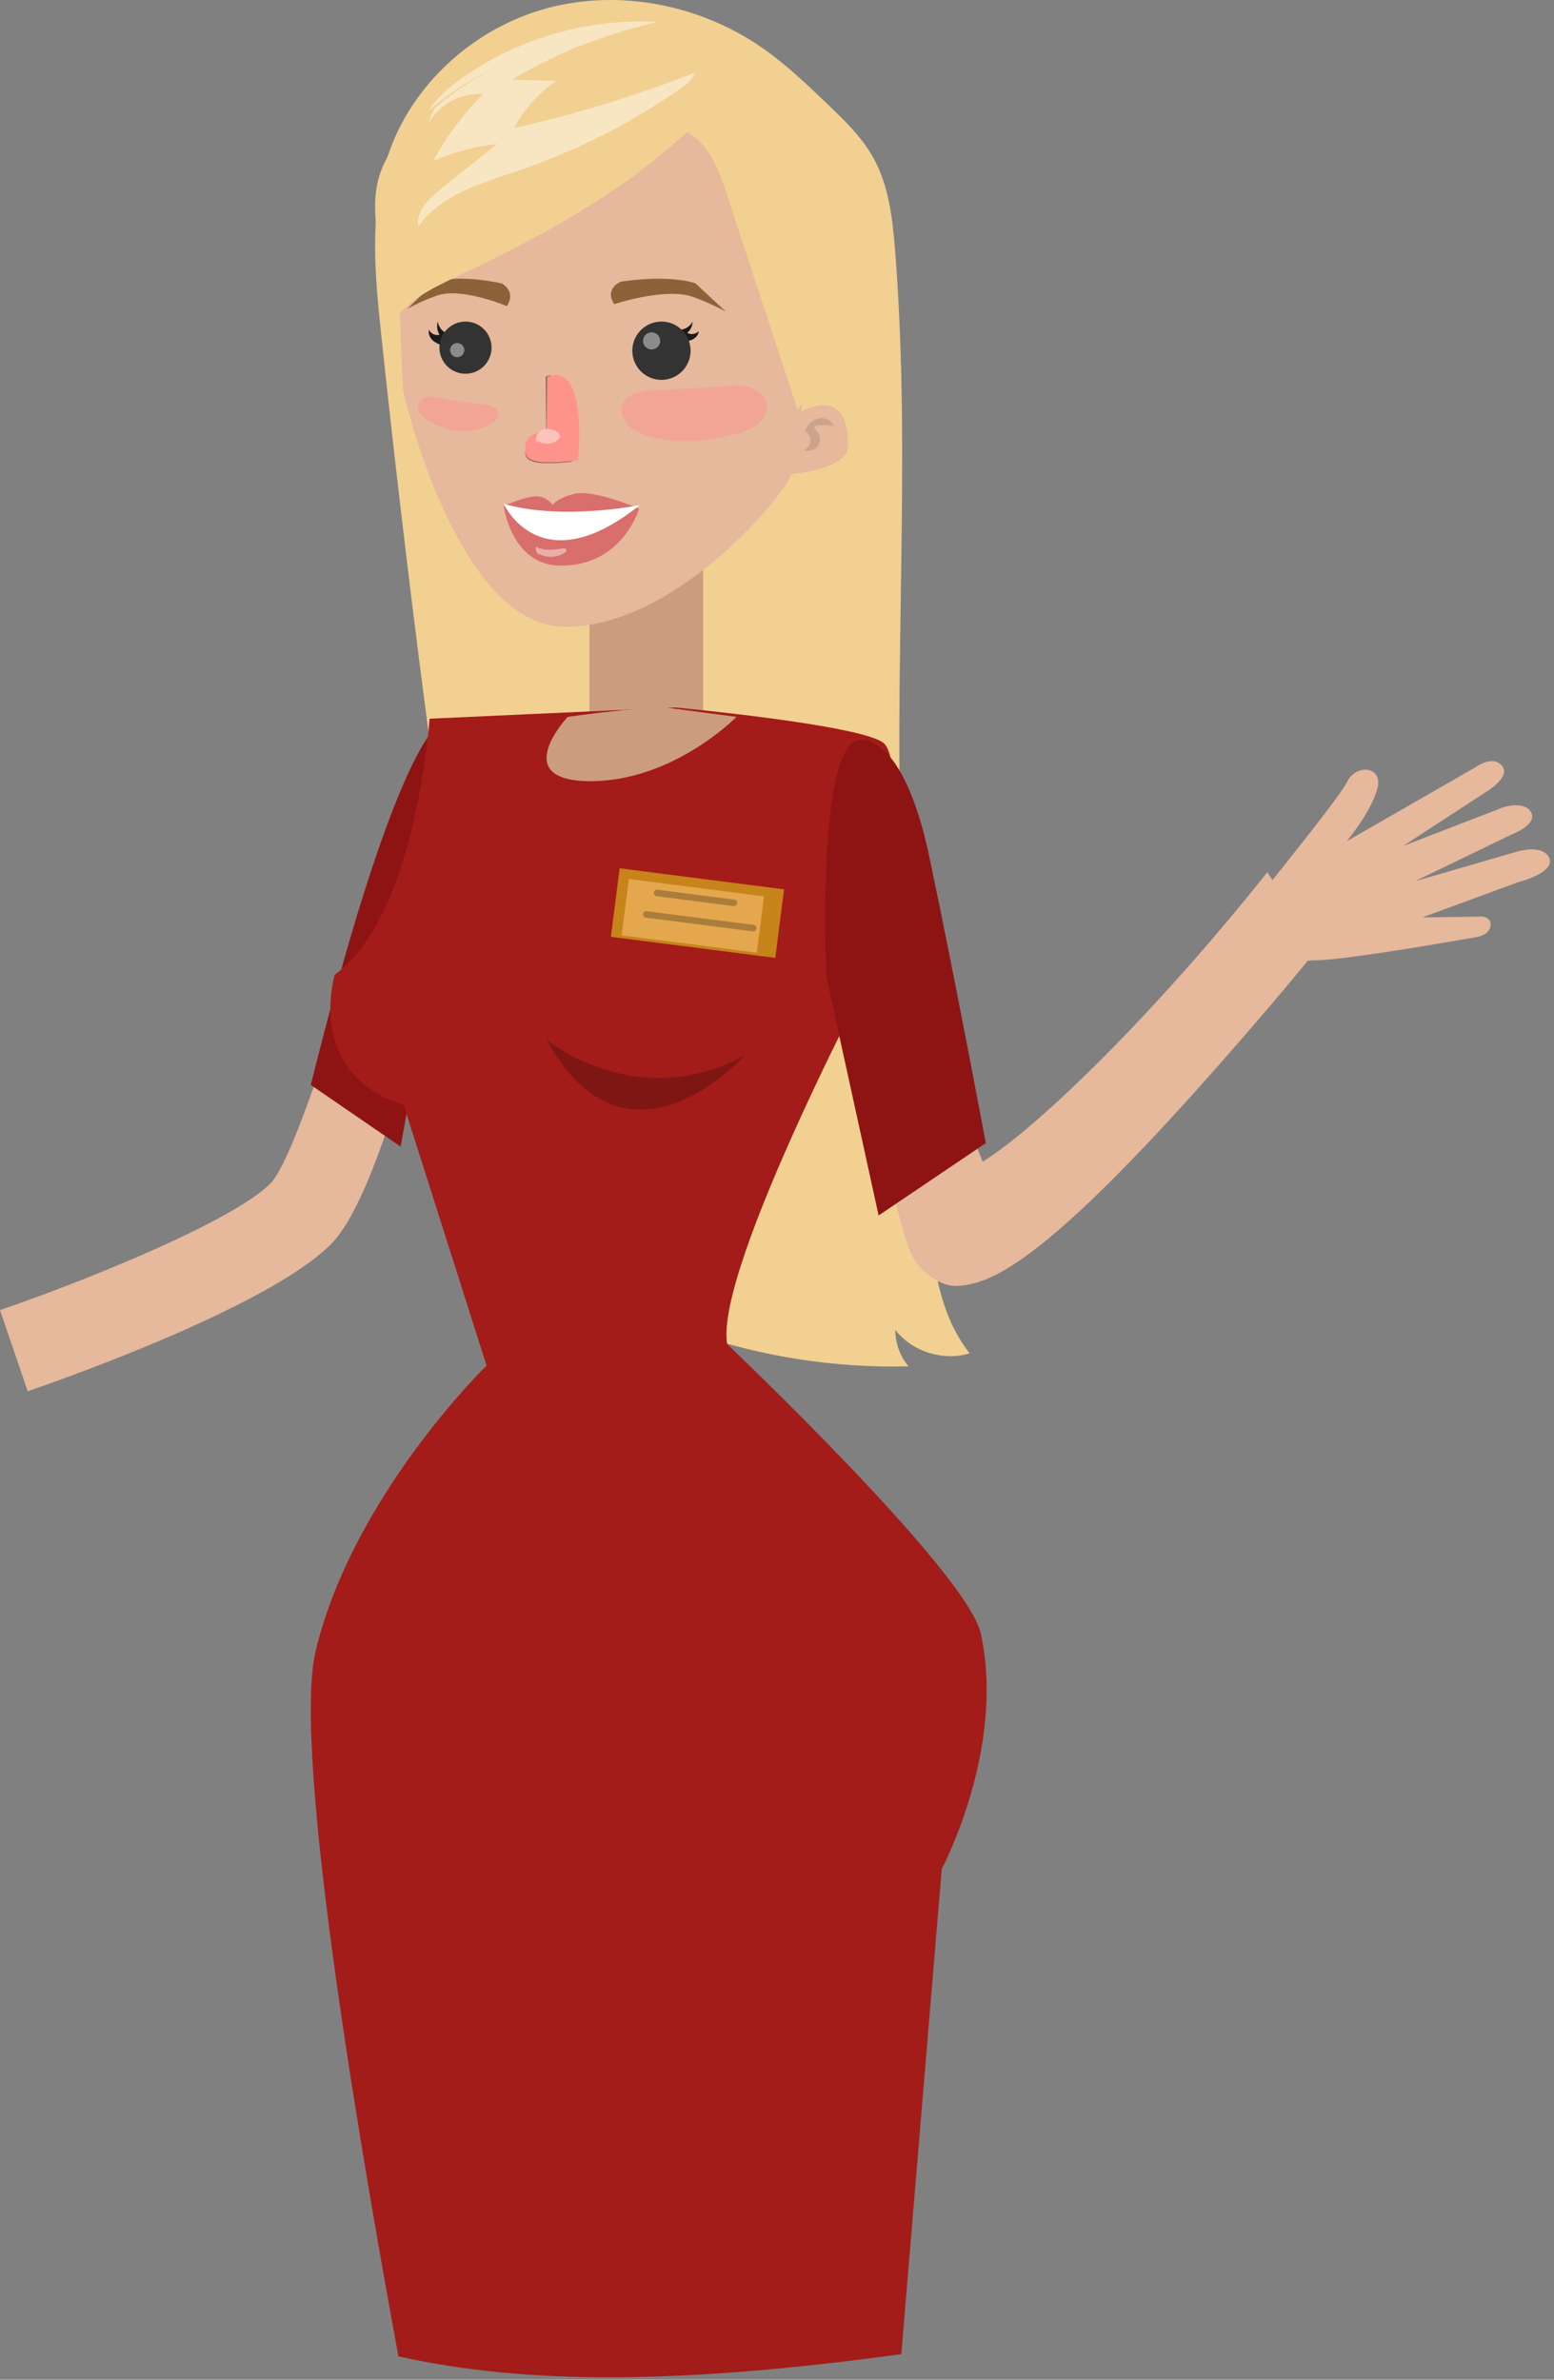 <?xml version="1.0" encoding="UTF-8"?>
<svg width="145px" height="222px" viewBox="0 0 145 222" version="1.1" xmlns="http://www.w3.org/2000/svg" xmlns:xlink="http://www.w3.org/1999/xlink">
    <rect x="0" y="0" width="145" height="222" fill="#808080" stroke="none"/>
    <!-- Generator: sketchtool 50.2 (55047) - http://www.bohemiancoding.com/sketch -->
    <title>server</title>
    <desc>Created with sketchtool.</desc>
    <defs/>
    <g id="Page-1" stroke="none" stroke-width="1" fill-rule="evenodd">
        <g id="server">
            <g id="!server">
                <path d="M114,87.944 C114,87.944 124.916,74.622 125.693,72.944 C126.47,71.267 129.092,71.404 128.516,73.577 C127.94,75.751 125.667,78.474 125.667,78.474 L137.689,71.566 C137.689,71.566 139.278,70.379 140.159,71.442 C141.041,72.504 138.552,73.952 138.552,73.952 L130.922,78.917 L140.3,75.299 C140.3,75.299 142.296,74.662 142.878,75.812 C143.459,76.962 141.004,77.865 141.004,77.865 L132.045,82.203 L141.645,79.418 C141.645,79.418 144.045,78.722 144.571,80.078 C145.098,81.435 141.656,82.3 141.656,82.3 L132.699,85.586 L138.26,85.502 C138.26,85.502 139.246,85.54 139.065,86.434 C138.883,87.327 137.635,87.441 137.635,87.441 C137.635,87.441 125.484,89.609 122.666,89.586 C119.847,89.563 115.971,92.694 115.971,92.694 L114.5,89.194 L114,87.944" id="Fill-3094" fill="#E6B89C"/>
                <path d="M84.776,127.464 C77.932,127.637 71.057,126.568 64.588,124.327 C58.018,122.052 51.585,118.293 48.137,112.255 C45.809,108.179 45.036,103.424 44.326,98.783 C40.889,76.334 37.969,53.807 35.57,31.224 C34.978,25.655 34.437,19.888 36.183,14.566 C38.382,7.869 44.249,2.593 51.057,0.764 C57.864,-1.065 65.417,0.47 71.192,4.512 C73.364,6.032 75.289,7.873 77.204,9.707 C78.792,11.227 80.403,12.777 81.476,14.696 C82.935,17.306 83.279,20.377 83.517,23.358 C85.083,43.043 83.254,62.853 84.204,82.578 C84.456,87.792 84.901,92.995 85.347,98.197 C85.761,103.034 86.175,107.871 86.589,112.707 C86.996,117.457 87.517,122.508 90.474,126.247 C88.012,127.008 85.124,126.099 83.542,124.066 C83.53,125.297 83.977,126.527 84.776,127.464" id="Fill-3063" fill="#F2D091"/>
                <polygon id="Fill-3064" fill="#CC9C81" points="55 67.033 65.602 67.033 65.602 53 55 53"/>
                <path d="M73.755,44.248 C74.402,44.518 63.952,58.359 52.85,58.477 C42.562,58.586 37.623,36.498 37.619,36.465 C37.537,35.712 37,22.185 37,15.579 C37,8.782 69.883,0.915 76.218,19.725 C77.211,22.675 74.74,38.411 74.74,38.411 C74.74,38.411 79.227,35.712 79.118,41.621 C79.077,43.821 73.755,44.248 73.755,44.248" id="Fill-3065" fill="#E6B89C"/>
                <path d="M63.07,30.714 C63.664,30.882 64.357,30.562 64.613,30 C64.624,30.401 64.433,30.803 64.116,31.048 C64.456,31.25 64.933,31.18 65.202,30.89 C65.179,31.249 64.894,31.548 64.565,31.694 C64.236,31.839 63.868,31.861 63.509,31.88 L63.247,31.838 C63.151,31.774 63.125,31.647 63.107,31.533 C63.071,31.306 63.036,31.079 63,30.853" id="Fill-3066" fill="#1A1A1A"/>
                <path d="M59.001,32.793 C58.959,31.293 60.142,30.042 61.644,30.001 C63.144,29.959 64.394,31.142 64.436,32.644 C64.477,34.144 63.294,35.395 61.793,35.436 C60.292,35.477 59.042,34.294 59.001,32.793" id="Fill-3067" fill="#333333"/>
                <path d="M42.12,31.174 C41.5,31.181 40.932,30.653 40.858,30 C40.725,30.412 40.786,30.881 41.016,31.224 C40.628,31.336 40.192,31.13 40.022,30.754 C39.935,31.131 40.118,31.521 40.389,31.765 C40.66,32.008 41.006,32.135 41.345,32.256 L41.609,32.286 C41.721,32.247 41.784,32.122 41.836,32.01 C41.939,31.786 42.043,31.562 42.146,31.338 L42.12,31.174" id="Fill-3068" fill="#1A1A1A"/>
                <path d="M41,32.432 C41,31.089 42.089,30 43.433,30 C44.776,30 45.865,31.089 45.865,32.432 C45.865,33.776 44.776,34.865 43.433,34.865 C42.089,34.865 41,33.776 41,32.432" id="Fill-3069" fill="#333333"/>
                <path d="M60.8,32.602 C60.368,32.602 60.012,32.258 60,31.823 C59.988,31.381 60.336,31.013 60.778,31 C60.786,31 60.793,31 60.801,31 C61.233,31 61.589,31.344 61.601,31.779 C61.613,32.221 61.265,32.59 60.822,32.602 C60.815,32.602 60.807,32.602 60.8,32.602" id="Fill-3070" fill="#8B8B8B"/>
                <path d="M42.661,33.322 C42.296,33.322 42,33.026 42,32.661 C42,32.296 42.296,32 42.661,32 C43.026,32 43.322,32.296 43.322,32.661 C43.322,33.026 43.026,33.322 42.661,33.322" id="Fill-3071" fill="#8B8B8B"/>
                <path d="M47.294,28.557 C47.294,28.557 43.411,26.919 41.08,27.483 C40.9,27.527 39.676,27.904 38,28.81 L40.595,26.301 C40.595,26.301 42.605,25.539 46.82,26.439 C46.82,26.439 48.209,27.16 47.294,28.557" id="Fill-3072" fill="#8C6239"/>
                <path d="M57.32,28.373 C57.32,28.373 61.719,26.916 64.309,27.59 C64.509,27.642 65.866,28.076 67.712,29.06 L64.89,26.43 C64.89,26.43 62.665,25.575 57.92,26.277 C57.92,26.277 56.341,26.933 57.32,28.373" id="Fill-3073" fill="#8C6239"/>
                <path d="M51.172,43.21 C49.392,43.21 49,42.803 49,42.135 C49,41.715 49.225,40.987 49.616,40.712 C49.419,40.971 49.3,41.346 49.338,41.886 C49.385,42.54 49.835,42.929 51.593,42.929 C52.148,42.929 52.833,42.89 53.677,42.808 C53.538,42.969 53.34,43.081 53.131,43.1 C52.341,43.174 51.696,43.21 51.172,43.21 M51.325,40.166 C51.325,40.166 51.199,40.146 51.01,40.146 C50.995,40.146 50.978,40.146 50.961,40.147 L50.921,35.129 C51.084,35.068 51.239,35.026 51.386,35 L51.325,40.166" id="Fill-3074" fill="#826B5C"/>
                <path d="M51.056,35.156 L50.994,40.368 C50.994,40.368 48.86,40.039 49.007,42.088 C49.073,42.993 49.91,43.39 53.923,42.951 L53.933,42.947 C53.916,42.722 54.927,33.717 51.056,35.156" id="Fill-3075" fill="#FE938C"/>
                <path d="M51.045,41.399 C50.733,41.399 50.421,41.303 50.149,41.11 L50.025,41.268 C49.908,40.782 50.213,40.258 50.591,40.089 C50.733,40.026 50.879,40 51.028,40 C51.277,40 51.532,40.073 51.773,40.162 C52.015,40.252 52.309,40.491 52.223,40.791 C52.192,40.902 52.113,40.98 52.034,41.043 C51.741,41.28 51.393,41.399 51.045,41.399" id="Fill-3076" fill="#FEC2BE"/>
                <path d="M63.975,41.146 C62.77,41.146 61.572,40.995 60.416,40.644 C59.745,40.44 59.074,40.157 58.588,39.651 C58.103,39.145 57.843,38.373 58.102,37.721 C58.505,36.708 59.819,36.492 60.908,36.43 C63.21,36.298 65.512,36.165 67.814,36.034 C68.107,36.017 68.403,36 68.697,36 C69.14,36 69.579,36.038 70.001,36.167 C70.703,36.381 71.357,36.908 71.511,37.626 C71.666,38.35 71.274,39.106 70.702,39.576 C70.13,40.046 69.404,40.28 68.689,40.473 C67.157,40.885 65.56,41.147 63.975,41.146" id="Fill-3077" fill="#F2A594"/>
                <path d="M43.234,40.22 C43.064,40.22 42.894,40.212 42.725,40.196 C41.632,40.093 40.58,39.666 39.681,39.035 C39.451,38.873 39.223,38.69 39.097,38.439 C38.897,38.042 39.016,37.512 39.366,37.239 C39.596,37.059 39.875,37 40.169,37 C40.456,37 40.757,37.057 41.037,37.116 C42.248,37.367 43.473,37.551 44.705,37.667 C45.143,37.708 45.595,37.744 45.985,37.948 C46.245,38.084 46.482,38.322 46.501,38.616 C46.526,38.99 46.202,39.29 45.884,39.489 C45.095,39.98 44.164,40.22 43.234,40.22" id="Fill-3078" fill="#F2A594"/>
                <path d="M2.584,129.786 L0,122.214 C7.879,119.525 21.69,113.946 25.214,110.422 C28.069,107.567 34.293,85.25 39.918,69 L44.476,70.73 C42.78,79.872 36.789,110.16 30.871,116.079 C24.887,122.063 4.849,129.013 2.584,129.786" id="Fill-3079" fill="#E6B89C"/>
                <path d="M75.401,42.058 C75.264,42.058 75.127,42.033 75,41.979 C75.355,41.856 75.618,41.502 75.632,41.126 C75.647,40.75 75.412,40.376 75.068,40.227 C75.316,39.654 75.795,39.144 76.408,39.022 C76.484,39.007 76.561,39 76.639,39 C77.134,39 77.638,39.293 77.799,39.745 C77.497,39.692 77.189,39.665 76.882,39.665 C76.683,39.665 76.485,39.676 76.288,39.698 C76.155,39.713 75.989,39.767 75.98,39.9 C75.972,40.005 76.07,40.083 76.15,40.153 C76.534,40.493 76.623,41.119 76.35,41.554 C76.15,41.871 75.774,42.058 75.401,42.058 M77.84,39.901 C77.831,39.847 77.817,39.795 77.799,39.745 C77.853,39.754 77.906,39.765 77.959,39.776 L77.84,39.901" id="Fill-3080" fill="#CCA48B"/>
                <path d="M40.579,68 C40.579,68 36.625,70.586 29,101.211 L37.375,106.961 C37.375,106.961 44.533,69.413 40.579,68" id="Fill-3081" fill="#8E1414"/>
                <path d="M91.511,152.378 C90.238,146.609 67.854,125.419 67.847,125.375 C66.64,118.22 82.333,88.741 82.333,88.741 C82.333,88.741 84.792,70.943 82.378,69.259 C79.964,67.575 63.018,66 63.018,66 L40.082,67.048 C40.082,67.048 38.875,85.461 31.229,90.933 C31.229,90.933 28.413,100.14 37.668,103.086 L45.401,127.394 C45.401,127.394 32.948,139.483 29.456,154.004 C27.154,163.574 34.163,203.456 37.175,219.817 C48.956,222.457 63.378,222.457 84.097,219.613 L87.871,174.348 C87.871,174.348 93.877,163.101 91.511,152.378" id="Fill-3083" fill="#A31C19"/>
                <path d="M59.776,103.515 C56.86,103.515 53.716,101.935 51,97 C51,97 55.321,100.564 61.484,100.564 C63.905,100.564 66.609,100.015 69.448,98.484 C69.448,98.484 64.976,103.515 59.776,103.515" id="Fill-3084" fill="#7E1614"/>
                <path d="M59.63,47.457 C59.63,47.457 55.361,45.591 53.526,46.083 C51.82,46.54 51.593,47.102 51.593,47.102 C51.593,47.102 50.964,46.262 49.966,46.296 C48.968,46.33 47,47.201 47,47.201 C47,47.201 47.698,52.752 52.308,52.766 C58.12,52.784 59.63,47.457 59.63,47.457" id="Fill-3085" fill="#D86F6C"/>
                <path d="M51.406,51.945 C51.041,51.945 50.675,51.862 50.35,51.694 L50.327,51.74 C50.052,51.629 49.917,51.262 50.055,51 C50.416,51.221 50.828,51.291 51.254,51.291 C51.66,51.291 52.079,51.227 52.479,51.17 C52.512,51.165 52.548,51.163 52.584,51.163 C52.706,51.163 52.83,51.197 52.853,51.308 C52.876,51.416 52.778,51.508 52.686,51.569 C52.31,51.819 51.858,51.945 51.406,51.945" id="Fill-3086" fill="#E9ADAB"/>
                <path d="M59.697,47.118 C59.697,47.118 52.491,48.592 47,47 C47,47 50.397,54.567 59.697,47.118" id="Fill-3087" fill="#FFFFFF"/>
                <path d="M62.097,66 L68.722,66.875 C68.722,66.875 62.847,72.875 55.097,72.875 C47.347,72.875 52.972,66.875 52.972,66.875 C52.972,66.875 59.097,66 62.097,66" id="Fill-3095" fill="#CC9C81"/>
                <path d="M89.125,119.962 C87.735,119.962 85.625,118.62 84.875,116.62 C82.448,110.148 79.268,90.026 78,76.37 L84.108,76 C85.402,89.928 89.538,103.183 91.687,108.37 C96.886,105.166 107.832,94.457 118.25,81.37 L122.937,88.495 C122.872,88.576 118.683,93.856 111.38,101.983 C97.567,117.355 92.644,119.687 89.65,119.939 C89.473,119.954 89.299,119.962 89.125,119.962" id="Fill-3096" fill="#E6B89C"/>
                <path d="M80.232,69.014 C80.232,69.014 84.232,68.139 86.732,80.014 C89.232,91.889 91.982,106.639 91.982,106.639 L81.982,113.389 L77.107,91.139 C77.107,91.139 76.107,69.389 80.232,69.014" id="Fill-3097" fill="#8E1414"/>
                <polyline id="Fill-3098" fill="#C6841A" points="73.16 82.966 57.819 81 57 87.393 72.341 89.358 73.16 82.966"/>
                <polyline id="Fill-3099" fill="#E5A74E" points="71.287 83.616 58.673 82 58 87.255 70.613 88.872 71.287 83.616"/>
                <path d="M68.478,84.528 C68.465,84.528 68.452,84.527 68.439,84.525 L61.265,83.606 C61.099,83.585 60.981,83.432 61.002,83.266 C61.022,83.113 61.153,83 61.304,83 C61.317,83 61.33,83.001 61.343,83.003 L68.516,83.922 C68.682,83.943 68.801,84.096 68.779,84.262 C68.76,84.415 68.628,84.528 68.478,84.528" id="Fill-3100" fill="#AA7D3C"/>
                <path d="M70.283,86.887 C70.27,86.887 70.258,86.887 70.245,86.885 L60.266,85.606 C60.1,85.585 59.981,85.432 60.003,85.266 C60.022,85.113 60.154,85 60.305,85 C60.317,85 60.33,85.001 60.343,85.003 L70.322,86.281 C70.488,86.303 70.606,86.455 70.585,86.621 C70.565,86.775 70.434,86.887 70.283,86.887" id="Fill-3101" fill="#AA7D3C"/>
                <path d="M77.804,24.299 C77.641,29.156 77.26,34.306 74.43,38.257 C72.225,31.545 70.021,24.834 67.817,18.122 C67.08,15.878 66.171,13.422 64.083,12.315 C57.898,18.126 50.282,22.166 42.613,25.804 C40.406,26.851 38.078,27.962 36.706,29.982 C36.278,27.883 35.876,25.778 35.5,23.67 C35.071,21.259 34.68,18.738 35.398,16.397 C35.909,14.735 36.949,13.282 38.113,11.99 C42.748,6.841 49.686,3.846 56.612,4.006 C63.539,4.165 70.331,7.476 74.725,12.833 C75.588,13.885 76.367,15.019 76.89,16.276 C77.933,18.781 77.895,21.587 77.804,24.299" id="Fill-3102" fill="#F2D091"/>
                <path d="M40,10.352 C40.718,9.147 41.86,8.169 43.022,7.342 C47.879,3.886 53.832,2 59.791,2 C60.311,2 60.83,2.014 61.349,2.043 C58.91,2.606 56.514,3.352 54.187,4.272 C48.974,4.709 43.911,6.879 40,10.352" id="Fill-3103" fill="#F8E6C3"/>
                <path d="M39.034,21.151 C38.775,19.713 40.04,18.497 41.182,17.584 C42.919,16.197 44.655,14.811 46.392,13.425 C44.34,13.647 42.322,14.179 40.427,14.996 C41.674,12.718 43.243,10.616 45.074,8.773 C44.941,8.763 44.808,8.757 44.675,8.757 C42.786,8.757 40.92,9.828 39.995,11.48 C40.124,10.981 40.328,10.516 40.587,10.08 C44.498,6.607 49.561,4.437 54.774,4 C52.343,4.961 49.986,6.111 47.734,7.438 C49.117,7.474 50.499,7.509 51.882,7.545 C50.252,8.68 48.892,10.202 47.946,11.949 C53.688,10.672 59.331,8.943 64.804,6.784 C64.619,7.437 64.034,7.884 63.477,8.272 C58.832,11.511 53.731,14.094 48.371,15.92 C44.929,17.092 41.094,18.155 39.034,21.151" id="Fill-3104" fill="#F8E6C3"/>
            </g>
        </g>
    </g>
</svg>